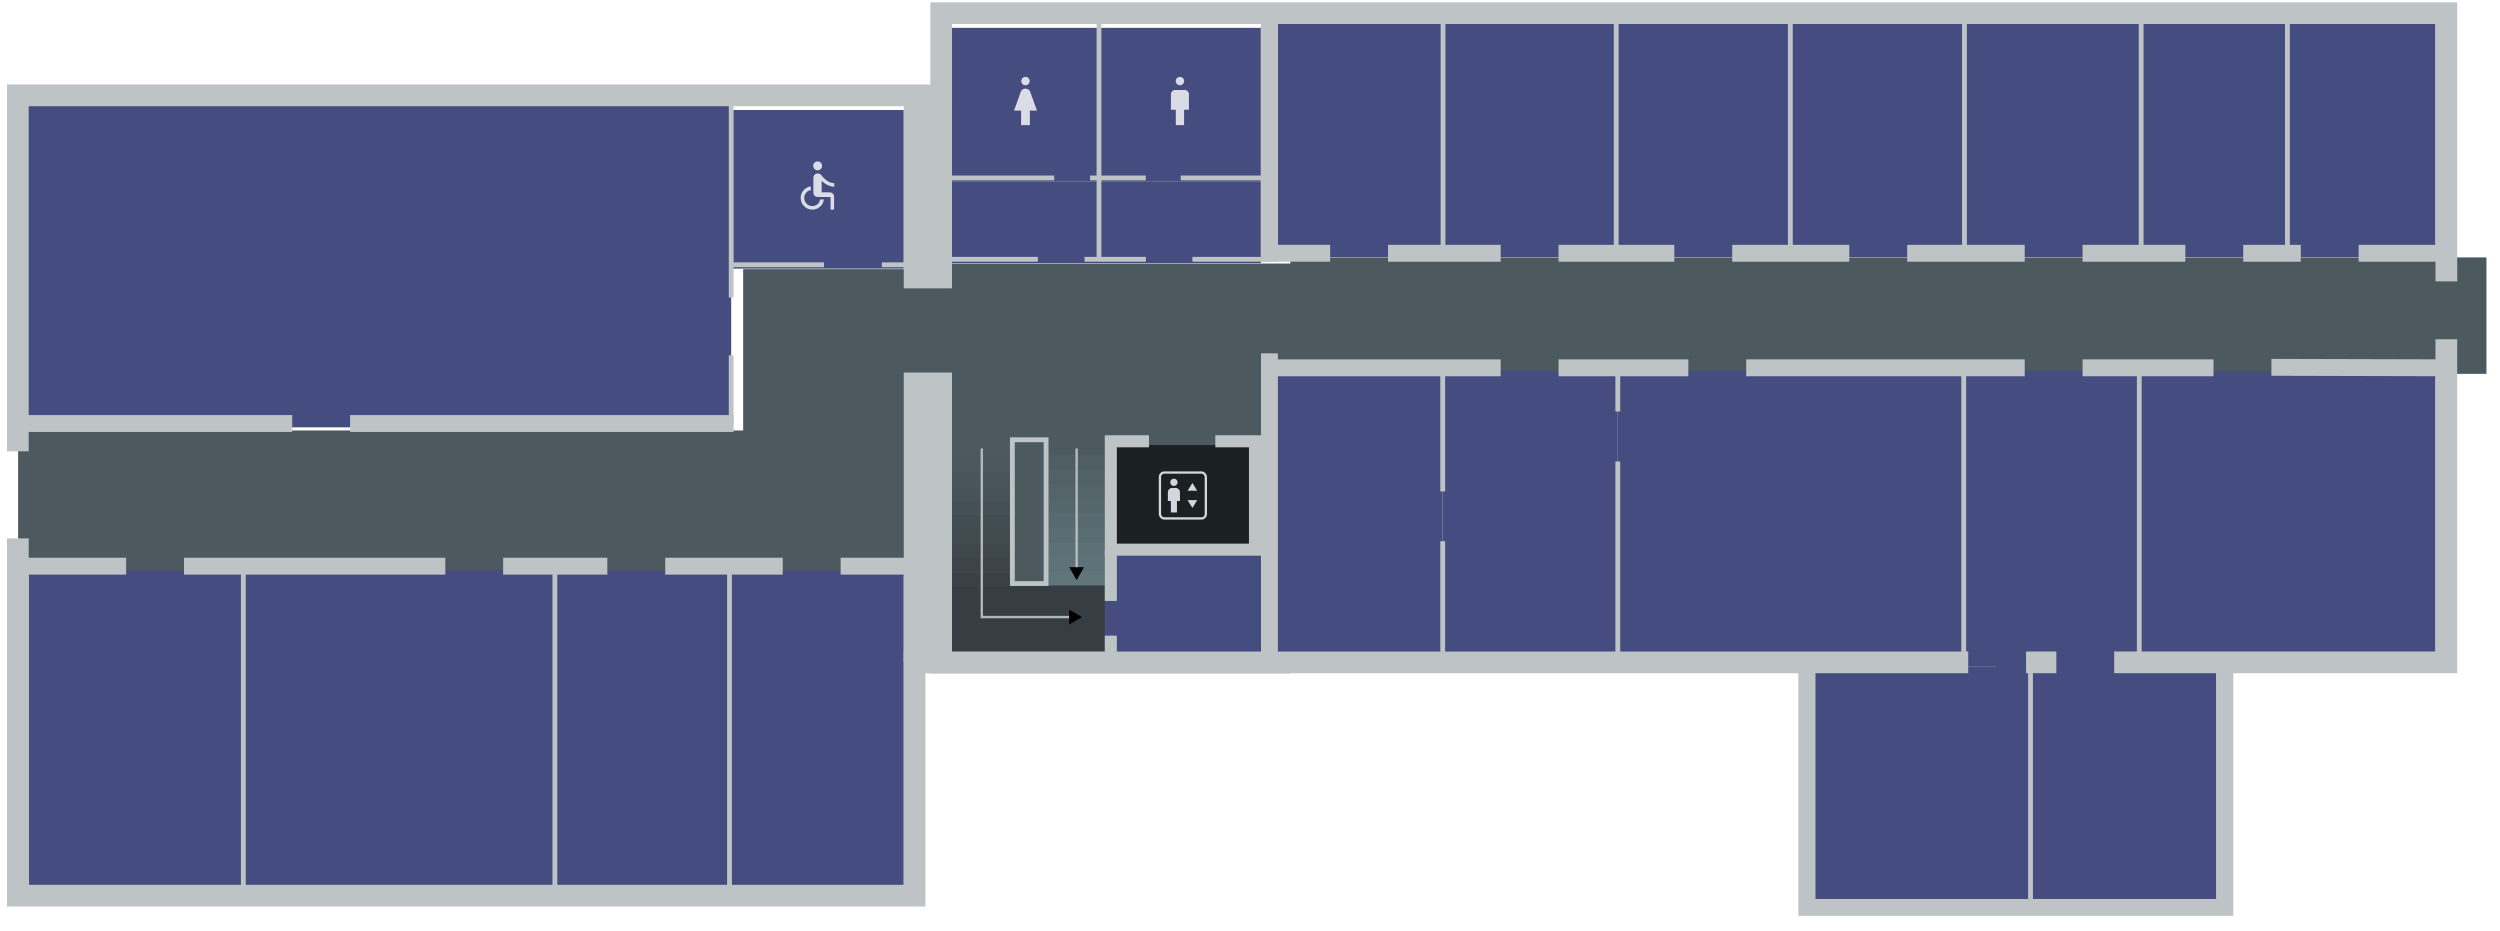 <svg width="5100" height="1900" viewBox="0 0 5100 1900" version="1.1" id="svg1" xml:space="preserve" xmlns="http://www.w3.org/2000/svg">
  <defs id="defs1">
    <marker style="overflow:visible" id="Triangle" refX="0" refY="0" orient="auto-start-reverse" markerWidth="1" markerHeight="1" viewBox="0 0 1 1" preserveAspectRatio="xMidYMid">
      <path transform="scale(0.5)" style="fill:context-stroke;fill-rule:evenodd;stroke:context-stroke;stroke-width:1pt" d="M 5.77,0 -2.88,5 V -5 Z" id="path597"/>
    </marker>
    <filter style="color-interpolation-filters:sRGB" id="filter391" x="-0.04" y="-0.227" width="1.08" height="1.387">
      <feFlood result="flood" flood-opacity="0.396" flood-color="rgb(0,0,0)" id="feFlood389"/>
      <feGaussianBlur result="blur" in="SourceGraphic" stdDeviation="2" id="feGaussianBlur389"/>
      <feOffset result="offset" in="blur" dx="0" dy="-2" id="feOffset389"/>
      <feComposite result="comp1" operator="in" in="flood" in2="offset" id="feComposite390"/>
      <feComposite result="comp2" operator="over" in="SourceGraphic" in2="comp1" id="feComposite391"/>
    </filter>
    <filter style="color-interpolation-filters:sRGB" id="filter393" x="-0.04" y="-0.227" width="1.08" height="1.387">
      <feFlood result="flood" flood-opacity="0.396" flood-color="rgb(0,0,0)" id="feFlood391"/>
      <feGaussianBlur result="blur" in="SourceGraphic" stdDeviation="2" id="feGaussianBlur391"/>
      <feOffset result="offset" in="blur" dx="0" dy="-2" id="feOffset391"/>
      <feComposite result="comp1" operator="in" in="flood" in2="offset" id="feComposite392"/>
      <feComposite result="comp2" operator="over" in="SourceGraphic" in2="comp1" id="feComposite393"/>
    </filter>
    <filter style="color-interpolation-filters:sRGB" id="filter395" x="-0.04" y="-0.227" width="1.08" height="1.387">
      <feFlood result="flood" flood-opacity="0.396" flood-color="rgb(0,0,0)" id="feFlood393"/>
      <feGaussianBlur result="blur" in="SourceGraphic" stdDeviation="2" id="feGaussianBlur393"/>
      <feOffset result="offset" in="blur" dx="0" dy="-2" id="feOffset393"/>
      <feComposite result="comp1" operator="in" in="flood" in2="offset" id="feComposite394"/>
      <feComposite result="comp2" operator="over" in="SourceGraphic" in2="comp1" id="feComposite395"/>
    </filter>
    <filter style="color-interpolation-filters:sRGB" id="filter397" x="-0.04" y="-0.227" width="1.08" height="1.387">
      <feFlood result="flood" flood-opacity="0.396" flood-color="rgb(0,0,0)" id="feFlood395"/>
      <feGaussianBlur result="blur" in="SourceGraphic" stdDeviation="2" id="feGaussianBlur395"/>
      <feOffset result="offset" in="blur" dx="0" dy="-2" id="feOffset395"/>
      <feComposite result="comp1" operator="in" in="flood" in2="offset" id="feComposite396"/>
      <feComposite result="comp2" operator="over" in="SourceGraphic" in2="comp1" id="feComposite397"/>
    </filter>
    <filter style="color-interpolation-filters:sRGB" id="filter399" x="-0.04" y="-0.227" width="1.08" height="1.387">
      <feFlood result="flood" flood-opacity="0.396" flood-color="rgb(0,0,0)" id="feFlood397"/>
      <feGaussianBlur result="blur" in="SourceGraphic" stdDeviation="2" id="feGaussianBlur397"/>
      <feOffset result="offset" in="blur" dx="0" dy="-2" id="feOffset397"/>
      <feComposite result="comp1" operator="in" in="flood" in2="offset" id="feComposite398"/>
      <feComposite result="comp2" operator="over" in="SourceGraphic" in2="comp1" id="feComposite399"/>
    </filter>
    <filter style="color-interpolation-filters:sRGB" id="filter401" x="-0.04" y="-0.227" width="1.08" height="1.387">
      <feFlood result="flood" flood-opacity="0.396" flood-color="rgb(0,0,0)" id="feFlood399"/>
      <feGaussianBlur result="blur" in="SourceGraphic" stdDeviation="2" id="feGaussianBlur399"/>
      <feOffset result="offset" in="blur" dx="0" dy="-2" id="feOffset399"/>
      <feComposite result="comp1" operator="in" in="flood" in2="offset" id="feComposite400"/>
      <feComposite result="comp2" operator="over" in="SourceGraphic" in2="comp1" id="feComposite401"/>
    </filter>
    <filter style="color-interpolation-filters:sRGB" id="filter403" x="-0.04" y="-0.227" width="1.08" height="1.387">
      <feFlood result="flood" flood-opacity="0.396" flood-color="rgb(0,0,0)" id="feFlood401"/>
      <feGaussianBlur result="blur" in="SourceGraphic" stdDeviation="2" id="feGaussianBlur401"/>
      <feOffset result="offset" in="blur" dx="0" dy="-2" id="feOffset401"/>
      <feComposite result="comp1" operator="in" in="flood" in2="offset" id="feComposite402"/>
      <feComposite result="comp2" operator="over" in="SourceGraphic" in2="comp1" id="feComposite403"/>
    </filter>
    <filter style="color-interpolation-filters:sRGB" id="filter405" x="-0.04" y="-0.227" width="1.08" height="1.387">
      <feFlood result="flood" flood-opacity="0.396" flood-color="rgb(0,0,0)" id="feFlood403"/>
      <feGaussianBlur result="blur" in="SourceGraphic" stdDeviation="2" id="feGaussianBlur403"/>
      <feOffset result="offset" in="blur" dx="0" dy="-2" id="feOffset403"/>
      <feComposite result="comp1" operator="in" in="flood" in2="offset" id="feComposite404"/>
      <feComposite result="comp2" operator="over" in="SourceGraphic" in2="comp1" id="feComposite405"/>
    </filter>
    <filter style="color-interpolation-filters:sRGB" id="filter407" x="-0.04" y="-0.227" width="1.08" height="1.387">
      <feFlood result="flood" flood-opacity="0.396" flood-color="rgb(0,0,0)" id="feFlood405"/>
      <feGaussianBlur result="blur" in="SourceGraphic" stdDeviation="2" id="feGaussianBlur405"/>
      <feOffset result="offset" in="blur" dx="0" dy="-2" id="feOffset405"/>
      <feComposite result="comp1" operator="in" in="flood" in2="offset" id="feComposite406"/>
      <feComposite result="comp2" operator="over" in="SourceGraphic" in2="comp1" id="feComposite407"/>
    </filter>
    <filter style="color-interpolation-filters:sRGB" id="filter409" x="-0.04" y="-0.227" width="1.08" height="1.387">
      <feFlood result="flood" flood-opacity="0.396" flood-color="rgb(0,0,0)" id="feFlood407"/>
      <feGaussianBlur result="blur" in="SourceGraphic" stdDeviation="2" id="feGaussianBlur407"/>
      <feOffset result="offset" in="blur" dx="0" dy="-2" id="feOffset407"/>
      <feComposite result="comp1" operator="in" in="flood" in2="offset" id="feComposite408"/>
      <feComposite result="comp2" operator="over" in="SourceGraphic" in2="comp1" id="feComposite409"/>
    </filter>
    <filter style="color-interpolation-filters:sRGB" id="filter411" x="-0.039" y="-0.227" width="1.079" height="1.387">
      <feFlood result="flood" flood-opacity="0.396" flood-color="rgb(0,0,0)" id="feFlood409"/>
      <feGaussianBlur result="blur" in="SourceGraphic" stdDeviation="2" id="feGaussianBlur409"/>
      <feOffset result="offset" in="blur" dx="0" dy="-2" id="feOffset409"/>
      <feComposite result="comp1" operator="in" in="flood" in2="offset" id="feComposite410"/>
      <feComposite result="comp2" operator="over" in="SourceGraphic" in2="comp1" id="feComposite411"/>
    </filter>
    <filter style="color-interpolation-filters:sRGB" id="filter413" x="-0.039" y="-0.227" width="1.079" height="1.387">
      <feFlood result="flood" flood-opacity="0.396" flood-color="rgb(0,0,0)" id="feFlood411"/>
      <feGaussianBlur result="blur" in="SourceGraphic" stdDeviation="2" id="feGaussianBlur411"/>
      <feOffset result="offset" in="blur" dx="0" dy="-2" id="feOffset411"/>
      <feComposite result="comp1" operator="in" in="flood" in2="offset" id="feComposite412"/>
      <feComposite result="comp2" operator="over" in="SourceGraphic" in2="comp1" id="feComposite413"/>
    </filter>
    <filter style="color-interpolation-filters:sRGB" id="filter415" x="-0.039" y="-0.227" width="1.079" height="1.387">
      <feFlood result="flood" flood-opacity="0.396" flood-color="rgb(0,0,0)" id="feFlood413"/>
      <feGaussianBlur result="blur" in="SourceGraphic" stdDeviation="2" id="feGaussianBlur413"/>
      <feOffset result="offset" in="blur" dx="0" dy="-2" id="feOffset413"/>
      <feComposite result="comp1" operator="in" in="flood" in2="offset" id="feComposite414"/>
      <feComposite result="comp2" operator="over" in="SourceGraphic" in2="comp1" id="feComposite415"/>
    </filter>
    <filter style="color-interpolation-filters:sRGB" id="filter417" x="-0.039" y="-0.227" width="1.079" height="1.387">
      <feFlood result="flood" flood-opacity="0.396" flood-color="rgb(0,0,0)" id="feFlood415"/>
      <feGaussianBlur result="blur" in="SourceGraphic" stdDeviation="2" id="feGaussianBlur415"/>
      <feOffset result="offset" in="blur" dx="0" dy="-2" id="feOffset415"/>
      <feComposite result="comp1" operator="in" in="flood" in2="offset" id="feComposite416"/>
      <feComposite result="comp2" operator="over" in="SourceGraphic" in2="comp1" id="feComposite417"/>
    </filter>
    <filter style="color-interpolation-filters:sRGB" id="filter419" x="-0.039" y="-0.227" width="1.079" height="1.387">
      <feFlood result="flood" flood-opacity="0.396" flood-color="rgb(0,0,0)" id="feFlood417"/>
      <feGaussianBlur result="blur" in="SourceGraphic" stdDeviation="2" id="feGaussianBlur417"/>
      <feOffset result="offset" in="blur" dx="0" dy="-2" id="feOffset417"/>
      <feComposite result="comp1" operator="in" in="flood" in2="offset" id="feComposite418"/>
      <feComposite result="comp2" operator="over" in="SourceGraphic" in2="comp1" id="feComposite419"/>
    </filter>
    <filter style="color-interpolation-filters:sRGB" id="filter421" x="-0.039" y="-0.227" width="1.079" height="1.387">
      <feFlood result="flood" flood-opacity="0.396" flood-color="rgb(0,0,0)" id="feFlood419"/>
      <feGaussianBlur result="blur" in="SourceGraphic" stdDeviation="2" id="feGaussianBlur419"/>
      <feOffset result="offset" in="blur" dx="0" dy="-2" id="feOffset419"/>
      <feComposite result="comp1" operator="in" in="flood" in2="offset" id="feComposite420"/>
      <feComposite result="comp2" operator="over" in="SourceGraphic" in2="comp1" id="feComposite421"/>
    </filter>
    <filter style="color-interpolation-filters:sRGB" id="filter423" x="-0.039" y="-0.227" width="1.079" height="1.387">
      <feFlood result="flood" flood-opacity="0.396" flood-color="rgb(0,0,0)" id="feFlood421"/>
      <feGaussianBlur result="blur" in="SourceGraphic" stdDeviation="2" id="feGaussianBlur421"/>
      <feOffset result="offset" in="blur" dx="0" dy="-2" id="feOffset421"/>
      <feComposite result="comp1" operator="in" in="flood" in2="offset" id="feComposite422"/>
      <feComposite result="comp2" operator="over" in="SourceGraphic" in2="comp1" id="feComposite423"/>
    </filter>
    <filter style="color-interpolation-filters:sRGB" id="filter425" x="-0.039" y="-0.227" width="1.079" height="1.387">
      <feFlood result="flood" flood-opacity="0.396" flood-color="rgb(0,0,0)" id="feFlood423"/>
      <feGaussianBlur result="blur" in="SourceGraphic" stdDeviation="2" id="feGaussianBlur423"/>
      <feOffset result="offset" in="blur" dx="0" dy="-2" id="feOffset423"/>
      <feComposite result="comp1" operator="in" in="flood" in2="offset" id="feComposite424"/>
      <feComposite result="comp2" operator="over" in="SourceGraphic" in2="comp1" id="feComposite425"/>
    </filter>
    <filter style="color-interpolation-filters:sRGB" id="filter427" x="-0.039" y="-0.227" width="1.079" height="1.387">
      <feFlood result="flood" flood-opacity="0.396" flood-color="rgb(0,0,0)" id="feFlood425"/>
      <feGaussianBlur result="blur" in="SourceGraphic" stdDeviation="2" id="feGaussianBlur425"/>
      <feOffset result="offset" in="blur" dx="0" dy="-2" id="feOffset425"/>
      <feComposite result="comp1" operator="in" in="flood" in2="offset" id="feComposite426"/>
      <feComposite result="comp2" operator="over" in="SourceGraphic" in2="comp1" id="feComposite427"/>
    </filter>
    <filter style="color-interpolation-filters:sRGB" id="filter429" x="-0.039" y="-0.227" width="1.079" height="1.387">
      <feFlood result="flood" flood-opacity="0.396" flood-color="rgb(0,0,0)" id="feFlood427"/>
      <feGaussianBlur result="blur" in="SourceGraphic" stdDeviation="2" id="feGaussianBlur427"/>
      <feOffset result="offset" in="blur" dx="0" dy="-2" id="feOffset427"/>
      <feComposite result="comp1" operator="in" in="flood" in2="offset" id="feComposite428"/>
      <feComposite result="comp2" operator="over" in="SourceGraphic" in2="comp1" id="feComposite429"/>
    </filter>
    <filter style="color-interpolation-filters:sRGB" id="filter15" x="-0.151" y="-0.072" width="1.302" height="1.144">
      <feFlood result="flood" flood-opacity="0.396" flood-color="rgb(0,0,0)" id="feFlood13"/>
      <feGaussianBlur result="blur" in="SourceGraphic" stdDeviation="3" id="feGaussianBlur13"/>
      <feOffset result="offset" in="blur" dx="0" dy="0" id="feOffset13"/>
      <feComposite result="comp1" operator="in" in="flood" in2="offset" id="feComposite14"/>
      <feComposite result="comp2" operator="over" in="SourceGraphic" in2="comp1" id="feComposite15"/>
    </filter>
    <filter style="color-interpolation-filters:sRGB" id="filter17" x="-0.193" y="-0.072" width="1.386" height="1.144">
      <feFlood result="flood" flood-opacity="0.396" flood-color="rgb(0,0,0)" id="feFlood15"/>
      <feGaussianBlur result="blur" in="SourceGraphic" stdDeviation="3" id="feGaussianBlur15"/>
      <feOffset result="offset" in="blur" dx="0" dy="0" id="feOffset15"/>
      <feComposite result="comp1" operator="in" in="flood" in2="offset" id="feComposite16"/>
      <feComposite result="comp2" operator="over" in="SourceGraphic" in2="comp1" id="feComposite17"/>
    </filter>
    <filter style="color-interpolation-filters:sRGB" id="filter65" x="-0.101" y="-0.101" width="1.202" height="1.202">
      <feFlood result="flood" flood-opacity="0.396" flood-color="rgb(0,0,0)" id="feFlood64"/>
      <feGaussianBlur result="blur" in="SourceGraphic" stdDeviation="3" id="feGaussianBlur64"/>
      <feOffset result="offset" in="blur" dx="0" dy="0" id="feOffset64"/>
      <feComposite result="comp1" operator="in" in="flood" in2="offset" id="feComposite64"/>
      <feComposite result="comp2" operator="over" in="SourceGraphic" in2="comp1" id="feComposite65"/>
    </filter>
    <filter style="color-interpolation-filters:sRGB" id="filter182" x="-0.103" y="-0.072" width="1.207" height="1.144">
      <feFlood result="flood" flood-opacity="0.396" flood-color="rgb(0,0,0)" id="feFlood181"/>
      <feGaussianBlur result="blur" in="SourceGraphic" stdDeviation="3" id="feGaussianBlur181"/>
      <feOffset result="offset" in="blur" dx="0" dy="0" id="feOffset181"/>
      <feComposite result="comp1" operator="in" in="flood" in2="offset" id="feComposite181"/>
      <feComposite result="comp2" operator="over" in="SourceGraphic" in2="comp1" id="feComposite182"/>
    </filter>
    <filter style="color-interpolation-filters:sRGB" id="filter476" x="-0.018" y="-0.16" width="1.037" height="1.387">
      <feFlood result="flood" flood-opacity="0.396" flood-color="rgb(0,0,0)" id="feFlood475"/>
      <feGaussianBlur result="blur" in="SourceGraphic" stdDeviation="2" id="feGaussianBlur475"/>
      <feOffset result="offset" in="blur" dx="0" dy="2" id="feOffset475"/>
      <feComposite result="comp1" operator="in" in="flood" in2="offset" id="feComposite475"/>
      <feComposite result="comp2" operator="over" in="SourceGraphic" in2="comp1" id="feComposite476"/>
    </filter>
    <filter style="color-interpolation-filters:sRGB" id="filter478" x="-0.018" y="-0.16" width="1.037" height="1.387">
      <feFlood result="flood" flood-opacity="0.396" flood-color="rgb(0,0,0)" id="feFlood476"/>
      <feGaussianBlur result="blur" in="SourceGraphic" stdDeviation="2" id="feGaussianBlur476"/>
      <feOffset result="offset" in="blur" dx="0" dy="2" id="feOffset476"/>
      <feComposite result="comp1" operator="in" in="flood" in2="offset" id="feComposite477"/>
      <feComposite result="comp2" operator="over" in="SourceGraphic" in2="comp1" id="feComposite478"/>
    </filter>
    <filter style="color-interpolation-filters:sRGB" id="filter480" x="-0.018" y="-0.16" width="1.037" height="1.387">
      <feFlood result="flood" flood-opacity="0.396" flood-color="rgb(0,0,0)" id="feFlood478"/>
      <feGaussianBlur result="blur" in="SourceGraphic" stdDeviation="2" id="feGaussianBlur478"/>
      <feOffset result="offset" in="blur" dx="0" dy="2" id="feOffset478"/>
      <feComposite result="comp1" operator="in" in="flood" in2="offset" id="feComposite479"/>
      <feComposite result="comp2" operator="over" in="SourceGraphic" in2="comp1" id="feComposite480"/>
    </filter>
    <filter style="color-interpolation-filters:sRGB" id="filter482" x="-0.018" y="-0.16" width="1.037" height="1.387">
      <feFlood result="flood" flood-opacity="0.396" flood-color="rgb(0,0,0)" id="feFlood480"/>
      <feGaussianBlur result="blur" in="SourceGraphic" stdDeviation="2" id="feGaussianBlur480"/>
      <feOffset result="offset" in="blur" dx="0" dy="2" id="feOffset480"/>
      <feComposite result="comp1" operator="in" in="flood" in2="offset" id="feComposite481"/>
      <feComposite result="comp2" operator="over" in="SourceGraphic" in2="comp1" id="feComposite482"/>
    </filter>
    <filter style="color-interpolation-filters:sRGB" id="filter484" x="-0.018" y="-0.079" width="1.037" height="1.19">
      <feFlood result="flood" flood-opacity="0.396" flood-color="rgb(0,0,0)" id="feFlood482"/>
      <feGaussianBlur result="blur" in="SourceGraphic" stdDeviation="2" id="feGaussianBlur482"/>
      <feOffset result="offset" in="blur" dx="0" dy="2" id="feOffset482"/>
      <feComposite result="comp1" operator="in" in="flood" in2="offset" id="feComposite483"/>
      <feComposite result="comp2" operator="over" in="SourceGraphic" in2="comp1" id="feComposite484"/>
    </filter>
    <filter style="color-interpolation-filters:sRGB" id="filter550" x="-0.039" y="-0.227" width="1.079" height="1.387">
      <feFlood result="flood" flood-opacity="0.396" flood-color="rgb(0,0,0)" id="feFlood549"/>
      <feGaussianBlur result="blur" in="SourceGraphic" stdDeviation="2" id="feGaussianBlur549"/>
      <feOffset result="offset" in="blur" dx="0" dy="-2" id="feOffset549"/>
      <feComposite result="comp1" operator="in" in="flood" in2="offset" id="feComposite549"/>
      <feComposite result="comp2" operator="over" in="SourceGraphic" in2="comp1" id="feComposite550"/>
    </filter>
    <filter style="color-interpolation-filters:sRGB" id="filter596" x="-0.039" y="-0.16" width="1.079" height="1.387">
      <feFlood result="flood" flood-opacity="1" flood-color="rgb(0,0,0)" id="feFlood595"/>
      <feGaussianBlur result="blur" in="SourceGraphic" stdDeviation="2" id="feGaussianBlur595"/>
      <feOffset result="offset" in="blur" dx="0" dy="2" id="feOffset595"/>
      <feComposite result="comp1" operator="in" in="flood" in2="offset" id="feComposite595"/>
      <feComposite result="comp2" operator="over" in="SourceGraphic" in2="comp1" id="feComposite596"/>
    </filter>
  </defs>
  <g id="floor_2" transform="matrix(40.994,0,0,40.994,1.002,-10010.757)" style="display:inline">
    <path style="font-variation-settings:'wdth' 70,'wght' 600;display:inline;fill:#4c5a5f;fill-opacity:1;stroke-width:.488" d="m 0.877,265.622 36.081,-10e-6 -6e-6,-8.028 h 9.948 v -0.278 l 17.286,-10e-6 -0.016,-0.305 59.534,2.7e-4 v 5.793 l -15.532,-0.003 1e-5,14.9 -8.879,-0.006 v -14.893 l -35.118,0.002 -3e-6,14.898 H 46.235 V 272.838 H 0.877 Z" id="path62"/>
    <g id="rooms_2" style="display:inline" transform="matrix(0.024,0,0,0.024,-0.024,255.987)">
      <rect style="font-variation-settings:'wdth' 70,'wght' 600;display:inline;fill:#454c7f;fill-opacity:1;stroke:none;stroke-width:8.972;stroke-linecap:butt;stroke-linejoin:miter;stroke-dasharray:none;stroke-opacity:1" id="ZU201" width="304.805" height="168.636" x="1973.902" y="-114.154"/>
      <rect style="font-variation-settings:'wdth' 70,'wght' 600;display:inline;fill:#454c7f;fill-opacity:1;stroke:none;stroke-width:12.344;stroke-linecap:butt;stroke-linejoin:miter;stroke-dasharray:none;stroke-opacity:1" id="ZU202" width="304.805" height="319.212" x="1973.902" y="-433.365"/>
      <rect style="font-variation-settings:'wdth' 70,'wght' 600;display:inline;fill:#454c7f;fill-opacity:1;stroke:none;stroke-width:9.415;stroke-linecap:butt;stroke-linejoin:miter;stroke-dasharray:none;stroke-opacity:1" id="ZU203" width="335.656" height="168.636" x="2278.707" y="-114.154"/>
      <rect style="font-variation-settings:'wdth' 70,'wght' 600;display:inline;fill:#454c7f;fill-opacity:1;stroke:none;stroke-width:12.954;stroke-linecap:butt;stroke-linejoin:miter;stroke-dasharray:none;stroke-opacity:1" id="ZU204" width="335.654" height="319.212" x="2278.707" y="-433.365"/>
      <rect style="font-variation-settings:'wdth' 70,'wght' 600;fill:#1b2022;fill-opacity:1;stroke:none;stroke-width:10.6;stroke-linecap:butt;stroke-linejoin:miter;stroke-dasharray:none;stroke-opacity:1" id="rect66" width="298.895" height="224.671" x="2303.225" y="431.855"/>
      <rect style="font-variation-settings:'wdth' 70,'wght' 600;display:inline;opacity:1;fill:#454c7f;fill-opacity:1;stroke-width:886.85;stroke-dasharray:none" id="ZU229" width="1479.121" height="680.466" x="36.968" y="-285.502"/>
      <rect style="font-variation-settings:'wdth' 70,'wght' 600;display:inline;fill:#454c7f;fill-opacity:1;stroke-width:303.233;stroke-dasharray:none" id="ZU233" width="357.811" height="328.861" x="1516.089" y="-263.002"/>
      <rect style="font-variation-settings:'wdth' 70,'wght' 600;display:inline;fill:#454c7f;fill-opacity:1;stroke-width:365.136;stroke-dasharray:none" id="ZU206" width="342.684" height="497.887" x="2649.366" y="-455.887"/>
      <rect style="font-variation-settings:'wdth' 70,'wght' 600;display:inline;fill:#454c7f;fill-opacity:1;stroke-width:373.786;stroke-dasharray:none" id="ZU207" width="359.11" height="497.887" x="2992.05" y="-455.887"/>
      <rect style="font-variation-settings:'wdth' 70,'wght' 600;display:inline;fill:#454c7f;fill-opacity:1;stroke-width:374.798;stroke-dasharray:none" id="ZU208" width="361.057" height="497.887" x="3351.161" y="-455.887"/>
      <rect style="font-variation-settings:'wdth' 70,'wght' 600;display:inline;fill:#454c7f;fill-opacity:1;stroke-width:374.798;stroke-dasharray:none" id="ZU209" width="361.057" height="497.887" x="3712.217" y="-455.887"/>
      <rect style="font-variation-settings:'wdth' 70,'wght' 600;display:inline;fill:#454c7f;fill-opacity:1;stroke-width:377.531;stroke-dasharray:none" id="ZU210" width="366.343" height="497.887" x="4073.274" y="-455.887"/>
      <rect style="font-variation-settings:'wdth' 70,'wght' 600;display:inline;fill:#454c7f;fill-opacity:1;stroke-width:343.52;stroke-dasharray:none" id="ZU211" width="303.321" height="497.869" x="4439.617" y="-455.887"/>
      <rect style="font-variation-settings:'wdth' 70,'wght' 600;display:inline;fill:#454c7f;fill-opacity:1;stroke-width:345.578;stroke-dasharray:none" id="ZU212" width="306.977" height="497.851" x="4742.939" y="-455.869"/>
      <rect style="font-variation-settings:'wdth' 70,'wght' 600;display:inline;fill:#454c7f;fill-opacity:1;stroke-width:391.202;stroke-dasharray:none" id="ZU116a_2" width="385.443" height="508.111" x="4210.222" y="890.22"/>
      <rect style="font-variation-settings:'wdth' 70,'wght' 600;display:inline;fill:#454c7f;fill-opacity:1;stroke-width:420.961;stroke-dasharray:none" id="ZU116b_2" width="446.425" height="507.987" x="3763.797" y="890.22"/>
      <rect style="font-variation-settings:'wdth' 70,'wght' 600;display:inline;fill:#454c7f;fill-opacity:1;stroke-width:541.28;stroke-dasharray:none" id="ZU214" width="614.209" height="610.443" x="4435.713" y="279.493"/>
      <rect style="font-variation-settings:'wdth' 70,'wght' 600;display:inline;fill:#454c7f;fill-opacity:1;stroke-width:417.498;stroke-dasharray:none" id="ZU216" width="364.222" height="612.433" x="4071.492" y="277.786"/>
      <rect style="font-variation-settings:'wdth' 70,'wght' 600;display:inline;fill:#454c7f;fill-opacity:1;stroke-width:585.757;stroke-dasharray:none" id="ZU217" width="717.288" height="612.15" x="3354.448" y="277.786"/>
      <rect style="font-variation-settings:'wdth' 70,'wght' 600;display:inline;fill:#454c7f;fill-opacity:1;stroke-width:416.712;stroke-dasharray:none" id="ZU219" width="363.02" height="612.15" x="2991.429" y="277.786"/>
      <rect style="font-variation-settings:'wdth' 70,'wght' 600;display:inline;fill:#454c7f;fill-opacity:1;stroke-width:403.79;stroke-dasharray:none" id="ZU220" width="341.808" height="610.443" x="2649.621" y="279.493"/>
      <rect style="font-variation-settings:'wdth' 70,'wght' 600;display:inline;fill:#454c7f;fill-opacity:1;stroke-width:255.859;stroke-dasharray:none" id="ZU222" width="358.919" height="233.41" x="2290.702" y="656.527"/>
      <rect style="font-variation-settings:'wdth' 70,'wght' 600;display:inline;fill:#454c7f;fill-opacity:1;stroke-width:439.159;stroke-dasharray:none" id="ZU223" width="361.296" height="683.119" x="1512.584" y="690.779"/>
      <rect style="font-variation-settings:'wdth' 70,'wght' 600;display:inline;fill:#454c7f;fill-opacity:1;stroke-width:439.639;stroke-dasharray:none" id="ZU224" width="362.086" height="683.119" x="1150.498" y="690.779"/>
      <rect style="font-variation-settings:'wdth' 70,'wght' 600;display:inline;fill:#454c7f;fill-opacity:1;stroke-width:587.212;stroke-dasharray:none" id="ZU225" width="645.966" height="683.119" x="504.531" y="690.779"/>
      <rect style="font-variation-settings:'wdth' 70,'wght' 600;display:inline;fill:#454c7f;fill-opacity:1;stroke-width:487.415;stroke-dasharray:none" id="ZU226" width="445.059" height="683.119" x="59.472" y="690.779"/>
    </g>
    <g id="g642" transform="matrix(0.024,0,0,0.024,-0.024,244.2)" style="display:inline">
      <rect style="font-variation-settings:'wdth' 70,'wght' 600;display:inline;fill:#4c5a5f;fill-opacity:1;stroke-width:5.471;stroke-dasharray:none;filter:url(#filter596)" id="rect620" width="121.706" height="30" x="2169.019" y="915"/>
      <rect style="font-variation-settings:'wdth' 70,'wght' 600;display:inline;fill:#4f5e63;fill-opacity:1;stroke-width:5.471;stroke-dasharray:none;filter:url(#filter413)" id="rect621" width="121.706" height="30" x="2169.019" y="945"/>
      <rect style="font-variation-settings:'wdth' 70,'wght' 600;display:inline;fill:#516166;fill-opacity:1;stroke-width:5.471;stroke-dasharray:none;filter:url(#filter415)" id="rect622" width="121.706" height="30" x="2169.019" y="975"/>
      <rect style="font-variation-settings:'wdth' 70,'wght' 600;display:inline;fill:#546469;fill-opacity:1;stroke-width:5.471;stroke-dasharray:none;filter:url(#filter417)" id="rect623" width="121.706" height="30" x="2169.019" y="1005"/>
      <rect style="font-variation-settings:'wdth' 70,'wght' 600;display:inline;fill:#56676c;fill-opacity:1;stroke-width:5.471;stroke-dasharray:none;filter:url(#filter419)" id="rect624" width="121.706" height="30" x="2169.019" y="1035"/>
      <rect style="font-variation-settings:'wdth' 70,'wght' 600;display:inline;fill:#586a6f;fill-opacity:1;stroke-width:5.471;stroke-dasharray:none;filter:url(#filter421)" id="rect625" width="121.706" height="30" x="2169.019" y="1065"/>
      <rect style="font-variation-settings:'wdth' 70,'wght' 600;display:inline;fill:#5a6d72;fill-opacity:1;stroke-width:5.471;stroke-dasharray:none;filter:url(#filter423)" id="rect626" width="121.706" height="30" x="2169.019" y="1095"/>
      <rect style="font-variation-settings:'wdth' 70,'wght' 600;display:inline;fill:#5c7075;fill-opacity:1;stroke-width:5.471;stroke-dasharray:none;filter:url(#filter425)" id="rect627" width="121.706" height="30" x="2169.019" y="1125"/>
      <rect style="font-variation-settings:'wdth' 70,'wght' 600;display:inline;fill:#5e7378;fill-opacity:1;stroke-width:5.471;stroke-dasharray:none;filter:url(#filter427)" id="rect628" width="121.706" height="30" x="2169.019" y="1155"/>
      <rect style="font-variation-settings:'wdth' 70,'wght' 600;display:inline;fill:#60767b;fill-opacity:1;stroke-width:5.471;stroke-dasharray:none;filter:url(#filter550)" id="rect629" width="121.706" height="30" x="2169.019" y="1185"/>
      <rect style="font-variation-settings:'wdth' 70,'wght' 600;display:inline;fill:#373e43;fill-opacity:1;stroke-width:14.393;stroke-dasharray:none" id="rect630" width="316.787" height="135.966" x="1973.915" y="1214.986"/>
      <rect style="font-variation-settings:'wdth' 70,'wght' 600;display:inline;fill:#3a4146;fill-opacity:1;stroke-width:5.436;stroke-dasharray:none;filter:url(#filter391)" id="rect631" width="120.172" height="30" x="-2094.087" y="-1214.986" transform="scale(-1)"/>
      <rect style="font-variation-settings:'wdth' 70,'wght' 600;display:inline;fill:#3c4449;fill-opacity:1;stroke-width:5.436;stroke-dasharray:none;filter:url(#filter393)" id="rect632" width="120.172" height="30" x="-2094.087" y="-1184.986" transform="scale(-1)"/>
      <rect style="font-variation-settings:'wdth' 70,'wght' 600;display:inline;fill:#3e474c;fill-opacity:1;stroke-width:5.436;stroke-dasharray:none;filter:url(#filter395)" id="rect633" width="120.172" height="30" x="-2094.087" y="-1154.986" transform="scale(-1)"/>
      <rect style="font-variation-settings:'wdth' 70,'wght' 600;display:inline;fill:#404a4f;fill-opacity:1;stroke-width:5.436;stroke-dasharray:none;filter:url(#filter397)" id="rect634" width="120.172" height="30" x="-2094.087" y="-1124.986" transform="scale(-1)"/>
      <rect style="font-variation-settings:'wdth' 70,'wght' 600;display:inline;fill:#424d52;fill-opacity:1;stroke-width:5.436;stroke-dasharray:none;filter:url(#filter399)" id="rect635" width="120.172" height="30" x="-2094.087" y="-1094.986" transform="scale(-1)"/>
      <rect style="font-variation-settings:'wdth' 70,'wght' 600;display:inline;fill:#445055;fill-opacity:1;stroke-width:5.436;stroke-dasharray:none;filter:url(#filter401)" id="rect636" width="120.172" height="30" x="-2094.087" y="-1064.986" transform="scale(-1)"/>
      <rect style="font-variation-settings:'wdth' 70,'wght' 600;display:inline;fill:#465358;fill-opacity:1;stroke-width:5.436;stroke-dasharray:none;filter:url(#filter403)" id="rect637" width="120.172" height="30" x="-2094.087" y="-1034.986" transform="scale(-1)"/>
      <rect style="font-variation-settings:'wdth' 70,'wght' 600;display:inline;fill:#48565b;fill-opacity:1;stroke-width:5.436;stroke-dasharray:none;filter:url(#filter405)" id="rect638" width="120.172" height="30" x="-2094.087" y="-1004.986" transform="scale(-1)"/>
      <rect style="font-variation-settings:'wdth' 70,'wght' 600;display:inline;fill:#4b595e;fill-opacity:1;stroke-width:5.436;stroke-dasharray:none;filter:url(#filter407)" id="rect639" width="120.172" height="30" x="-2094.087" y="-974.986" transform="scale(-1)"/>
      <rect style="font-variation-settings:'wdth' 70,'wght' 600;display:inline;fill:#4c5a5f;fill-opacity:1;stroke-width:5.436;stroke-dasharray:none;filter:url(#filter409)" id="rect640" width="120.172" height="30" x="-2094.087" y="-944.986" transform="scale(-1)"/>
      <rect style="font-variation-settings:'wdth' 70,'wght' 600;display:inline;fill:none;fill-opacity:1;stroke:#bec3c6;stroke-width:10;stroke-linecap:butt;stroke-linejoin:miter;stroke-dasharray:none;stroke-opacity:1" id="rect641" width="69.931" height="298.184" x="2099.087" y="911.82"/>
      <path style="font-variation-settings:'wdth' 70,'wght' 600;opacity:.9;fill:none;fill-opacity:1;stroke:#bec3c6;stroke-width:5;stroke-dasharray:none;stroke-opacity:1;marker-end:url(#Triangle)" d="m 2232.371,929.875 v 255.125" id="path641"/>
      <path style="font-variation-settings:'wdth' 70,'wght' 600;opacity:.9;fill:none;fill-opacity:1;stroke:#bec3c6;stroke-width:5;stroke-dasharray:none;stroke-opacity:1;marker-end:url(#Triangle)" d="m 2035.734,929.875 v 349.625 h 190" id="path642"/>
    </g>
    <g id="walls_2" transform="matrix(0.024,0,0,0.024,-0.024,244.2)" style="display:inline">
      <path style="font-variation-settings:'wdth' 70,'wght' 600;display:inline;fill:none;fill-opacity:1;stroke:#bec3c6;stroke-width:.854;stroke-linecap:butt;stroke-linejoin:miter;stroke-dasharray:none;stroke-opacity:1" d="M 0.849,265.622 H 14.755" id="path109" transform="matrix(40.994,0,0,40.994,1.002,-10010.758)"/>
      <path style="font-variation-settings:'wdth' 70,'wght' 600;display:inline;fill:none;fill-opacity:1;stroke:#bec3c6;stroke-width:.854;stroke-linecap:butt;stroke-linejoin:miter;stroke-dasharray:none;stroke-opacity:1" d="M 0.751,272.838 H 6.355" id="path110" transform="matrix(40.994,0,0,40.994,1.002,-10010.758)"/>
      <path style="font-variation-settings:'wdth' 70,'wght' 600;display:inline;fill:none;fill-opacity:1;stroke:#bec3c6;stroke-width:.854;stroke-linecap:butt;stroke-linejoin:miter;stroke-dasharray:none;stroke-opacity:1" d="M 9.282,272.838 H 22.498" id="path111" transform="matrix(40.994,0,0,40.994,1.002,-10010.758)"/>
      <path style="font-variation-settings:'wdth' 70,'wght' 600;display:inline;fill:none;fill-opacity:1;stroke:#bec3c6;stroke-width:.854;stroke-linecap:butt;stroke-linejoin:miter;stroke-dasharray:none;stroke-opacity:1" d="m 25.425,272.838 h 5.269" id="path112" transform="matrix(40.994,0,0,40.994,1.002,-10010.758)"/>
      <path style="font-variation-settings:'wdth' 70,'wght' 600;display:inline;fill:none;fill-opacity:1;stroke:#bec3c6;stroke-width:.854;stroke-linecap:butt;stroke-linejoin:miter;stroke-dasharray:none;stroke-opacity:1" d="m 33.621,272.838 h 5.945" id="path113" transform="matrix(40.994,0,0,40.994,1.002,-10010.758)"/>
      <path style="font-variation-settings:'wdth' 70,'wght' 600;display:inline;fill:none;fill-opacity:1;stroke:#bec3c6;stroke-width:.854;stroke-linecap:butt;stroke-linejoin:miter;stroke-dasharray:none;stroke-opacity:1" d="m 42.494,272.838 h 4.413" id="path114" transform="matrix(40.994,0,0,40.994,1.002,-10010.758)"/>
      <path style="font-variation-settings:'wdth' 70,'wght' 600;display:inline;fill:none;fill-opacity:1;stroke:#bec3c6;stroke-width:2.439;stroke-linecap:butt;stroke-linejoin:miter;stroke-dasharray:none;stroke-opacity:1" d="M 46.907,263.045 V 277.689" id="path115" transform="matrix(40.994,0,0,40.994,1.002,-10010.758)"/>
      <path style="font-variation-settings:'wdth' 70,'wght' 600;display:inline;fill:none;fill-opacity:1;stroke:#bec3c6;stroke-width:100;stroke-linecap:butt;stroke-linejoin:miter;stroke-dasharray:none;stroke-opacity:1" d="M 1923.901,202.721 V 597.922" id="path116"/>
      <path style="font-variation-settings:'wdth' 70,'wght' 600;display:inline;fill:none;fill-opacity:1;stroke:#bec3c6;stroke-width:.854;stroke-linecap:butt;stroke-linejoin:miter;stroke-dasharray:none;stroke-opacity:1" d="M 17.683,265.622 H 37.081" id="path119" transform="matrix(40.994,0,0,40.994,1.002,-10010.758)"/>
      <path style="font-variation-settings:'wdth' 70,'wght' 600;display:inline;fill:none;fill-opacity:1;stroke:#bec3c6;stroke-width:.244;stroke-linecap:butt;stroke-linejoin:miter;stroke-dasharray:none;stroke-opacity:1" d="m 36.959,262.174 v 3.472" id="path122" transform="matrix(40.994,0,0,40.994,1.002,-10010.758)"/>
      <path style="font-variation-settings:'wdth' 70,'wght' 600;display:inline;fill:none;fill-opacity:1;stroke:#bec3c6;stroke-width:.244;stroke-linecap:butt;stroke-linejoin:miter;stroke-dasharray:none;stroke-opacity:1" d="m 12.283,272.838 v 16.664" id="path123" transform="matrix(40.994,0,0,40.994,1.002,-10010.758)"/>
      <path style="font-variation-settings:'wdth' 70,'wght' 600;display:inline;fill:none;fill-opacity:1;stroke:#bec3c6;stroke-width:10;stroke-linecap:butt;stroke-linejoin:miter;stroke-dasharray:none;stroke-opacity:1" d="m 1150.498,1173.999 v 683.119" id="path124"/>
      <path style="font-variation-settings:'wdth' 70,'wght' 600;display:inline;fill:none;fill-opacity:1;stroke:#bec3c6;stroke-width:10;stroke-linecap:butt;stroke-linejoin:miter;stroke-dasharray:none;stroke-opacity:1" d="m 1512.584,1173.999 v 683.119" id="path125"/>
      <path style="font-variation-settings:'wdth' 70,'wght' 600;display:inline;fill:none;fill-opacity:1;stroke:#bec3c6;stroke-width:.854;stroke-linecap:butt;stroke-linejoin:miter;stroke-dasharray:none;stroke-opacity:1" d="m 105.312,262.805 h 6.623" id="path126" transform="matrix(40.994,0,0,40.994,1.002,-10010.758)"/>
      <path style="font-variation-settings:'wdth' 70,'wght' 600;display:inline;fill:none;fill-opacity:1;stroke:#bec3c6;stroke-width:.854;stroke-linecap:butt;stroke-linejoin:miter;stroke-dasharray:none;stroke-opacity:1" d="m 91.362,277.696 v 12.402 h 21.146 v -12.396" id="path127" transform="matrix(40.994,0,0,40.994,1.002,-10010.758)"/>
      <path style="font-variation-settings:'wdth' 70,'wght' 600;display:inline;fill:none;fill-opacity:1;stroke:#bec3c6;stroke-width:.854;stroke-linecap:butt;stroke-linejoin:miter;stroke-dasharray:none;stroke-opacity:1" d="M 88.298,262.805 H 102.385" id="path128" transform="matrix(40.994,0,0,40.994,1.002,-10010.758)"/>
      <path style="font-variation-settings:'wdth' 70,'wght' 600;display:inline;fill:none;fill-opacity:1;stroke:#bec3c6;stroke-width:.854;stroke-linecap:butt;stroke-linejoin:miter;stroke-dasharray:none;stroke-opacity:1" d="m 64.183,262.073 -2e-6,15.717" id="path129" transform="matrix(40.994,0,0,40.994,1.002,-10010.758)"/>
      <path style="font-variation-settings:'wdth' 70,'wght' 600;display:inline;fill:none;fill-opacity:1;stroke:#bec3c6;stroke-width:.854;stroke-linecap:butt;stroke-linejoin:miter;stroke-dasharray:none;stroke-opacity:1" d="m 114.863,262.781 8.848,0.024" id="path130" transform="matrix(40.994,0,0,40.994,1.002,-10010.758)"/>
      <path style="font-variation-settings:'wdth' 70,'wght' 600;display:inline;fill:none;fill-opacity:1;stroke:#bec3c6;stroke-width:.854;stroke-linecap:butt;stroke-linejoin:miter;stroke-dasharray:none;stroke-opacity:1" d="m 78.806,257.012 h 5.857" id="path131" transform="matrix(40.994,0,0,40.994,1.002,-10010.758)"/>
      <path style="font-variation-settings:'wdth' 70,'wght' 600;display:inline;fill:none;fill-opacity:1;stroke:#bec3c6;stroke-width:.854;stroke-linecap:butt;stroke-linejoin:miter;stroke-dasharray:none;stroke-opacity:1" d="m 70.181,257.012 h 5.698" id="path132" transform="matrix(40.994,0,0,40.994,1.002,-10010.758)"/>
      <path style="font-variation-settings:'wdth' 70,'wght' 600;display:inline;fill:none;fill-opacity:1;stroke:#bec3c6;stroke-width:.854;stroke-linecap:butt;stroke-linejoin:miter;stroke-dasharray:none;stroke-opacity:1" d="m 67.254,257.011 h -3.078 v -12.145" id="path133" transform="matrix(40.994,0,0,40.994,1.002,-10010.758)"/>
      <path style="font-variation-settings:'wdth' 70,'wght' 600;display:inline;fill:none;fill-opacity:1;stroke:#bec3c6;stroke-width:.854;stroke-linecap:butt;stroke-linejoin:miter;stroke-dasharray:none;stroke-opacity:1" d="M 87.59,257.012 H 93.513" id="path134" transform="matrix(40.994,0,0,40.994,1.002,-10010.758)"/>
      <path style="font-variation-settings:'wdth' 70,'wght' 600;display:inline;fill:none;fill-opacity:1;stroke:#bec3c6;stroke-width:.854;stroke-linecap:butt;stroke-linejoin:miter;stroke-dasharray:none;stroke-opacity:1" d="m 96.44,257.012 h 5.945" id="path135" transform="matrix(40.994,0,0,40.994,1.002,-10010.758)"/>
      <path style="font-variation-settings:'wdth' 70,'wght' 600;display:inline;fill:none;fill-opacity:1;stroke:#bec3c6;stroke-width:.854;stroke-linecap:butt;stroke-linejoin:miter;stroke-dasharray:none;stroke-opacity:1" d="m 105.312,257.012 h 5.198" id="path136" transform="matrix(40.994,0,0,40.994,1.002,-10010.758)"/>
      <path style="font-variation-settings:'wdth' 70,'wght' 600;display:inline;fill:none;fill-opacity:1;stroke:#bec3c6;stroke-width:.854;stroke-linecap:butt;stroke-linejoin:miter;stroke-dasharray:none;stroke-opacity:1" d="m 113.437,257.012 h 2.911" id="path137" transform="matrix(40.994,0,0,40.994,1.002,-10010.758)"/>
      <path style="font-variation-settings:'wdth' 70,'wght' 600;display:inline;fill:none;fill-opacity:1;stroke:#bec3c6;stroke-width:.854;stroke-linecap:butt;stroke-linejoin:miter;stroke-dasharray:none;stroke-opacity:1" d="m 119.276,257.012 h 4.54" id="path138" transform="matrix(40.994,0,0,40.994,1.002,-10010.758)"/>
      <path style="font-variation-settings:'wdth' 70,'wght' 600;display:inline;fill:none;fill-opacity:1;stroke:#bec3c6;stroke-width:.244;stroke-linecap:butt;stroke-linejoin:miter;stroke-dasharray:none;stroke-opacity:1" d="m 72.963,244.866 10e-7,12.145" id="path139" transform="matrix(40.994,0,0,40.994,1.002,-10010.758)"/>
      <path style="font-variation-settings:'wdth' 70,'wght' 600;display:inline;fill:none;fill-opacity:1;stroke:#bec3c6;stroke-width:.244;stroke-linecap:butt;stroke-linejoin:miter;stroke-dasharray:none;stroke-opacity:1" d="m 81.723,244.866 10e-7,12.145" id="path140" transform="matrix(40.994,0,0,40.994,1.002,-10010.758)"/>
      <path style="font-variation-settings:'wdth' 70,'wght' 600;display:inline;fill:none;fill-opacity:1;stroke:#bec3c6;stroke-width:.244;stroke-linecap:butt;stroke-linejoin:miter;stroke-dasharray:none;stroke-opacity:1" d="M 90.53,244.866 V 257.012" id="path141" transform="matrix(40.994,0,0,40.994,1.002,-10010.758)"/>
      <path style="font-variation-settings:'wdth' 70,'wght' 600;display:inline;fill:none;fill-opacity:1;stroke:#bec3c6;stroke-width:10;stroke-linecap:butt;stroke-linejoin:miter;stroke-dasharray:none;stroke-opacity:1" d="M 4073.274,27.351 V 525.22" id="path142"/>
      <path style="font-variation-settings:'wdth' 70,'wght' 600;display:inline;fill:none;fill-opacity:1;stroke:#bec3c6;stroke-width:.61;stroke-linecap:butt;stroke-linejoin:miter;stroke-dasharray:none;stroke-opacity:1" d="m 56.16,277.703 v -1.351" id="path143" transform="matrix(40.994,0,0,40.994,1.002,-10010.758)"/>
      <path style="font-variation-settings:'wdth' 70,'wght' 600;display:inline;fill:none;fill-opacity:1;stroke:#bec3c6;stroke-width:.244;stroke-linecap:butt;stroke-linejoin:miter;stroke-dasharray:none;stroke-opacity:1" d="M 108.274,244.866 V 257.012" id="path144" transform="matrix(40.994,0,0,40.994,1.002,-10010.758)"/>
      <path style="font-variation-settings:'wdth' 70,'wght' 600;display:inline;fill:none;fill-opacity:1;stroke:#bec3c6;stroke-width:.244;stroke-linecap:butt;stroke-linejoin:miter;stroke-dasharray:none;stroke-opacity:1" d="M 115.673,244.867 V 257.012" id="path145" transform="matrix(40.994,0,0,40.994,1.002,-10010.758)"/>
      <path style="font-variation-settings:'wdth' 70,'wght' 600;display:inline;fill:none;fill-opacity:1;stroke:#bec3c6;stroke-width:.244;stroke-linecap:butt;stroke-linejoin:miter;stroke-dasharray:none;stroke-opacity:1" d="m 72.948,271.576 v 6.127" id="path146" transform="matrix(40.994,0,0,40.994,1.002,-10010.758)"/>
      <path style="font-variation-settings:'wdth' 70,'wght' 600;display:inline;fill:none;fill-opacity:1;stroke:#bec3c6;stroke-width:.244;stroke-linecap:butt;stroke-linejoin:miter;stroke-dasharray:none;stroke-opacity:1" d="m 81.803,267.543 v 10.16" id="path147" transform="matrix(40.994,0,0,40.994,1.002,-10010.758)"/>
      <path style="font-variation-settings:'wdth' 70,'wght' 600;display:inline;fill:none;fill-opacity:1;stroke:#bec3c6;stroke-width:10;stroke-linecap:butt;stroke-linejoin:miter;stroke-dasharray:none;stroke-opacity:1" d="M 4071.736,765.171 V 1373.44" id="path148"/>
      <path style="font-variation-settings:'wdth' 70,'wght' 600;display:inline;fill:none;fill-opacity:1;stroke:#bec3c6;stroke-width:.244;stroke-linecap:butt;stroke-linejoin:miter;stroke-dasharray:none;stroke-opacity:1" d="m 108.179,262.805 v 14.897" id="path149" transform="matrix(40.994,0,0,40.994,1.002,-10010.758)"/>
      <path style="font-variation-settings:'wdth' 70,'wght' 600;display:inline;fill:none;fill-opacity:1;stroke:#bec3c6;stroke-width:1.098;stroke-linecap:butt;stroke-linejoin:miter;stroke-dasharray:none;stroke-opacity:1" d="m 102.453,277.702 h 1.531" id="path152" transform="matrix(40.994,0,0,40.994,1.002,-10010.758)"/>
      <path style="font-variation-settings:'wdth' 70,'wght' 600;display:inline;fill:none;fill-opacity:1;stroke:#bec3c6;stroke-width:1.098;stroke-linecap:butt;stroke-linejoin:miter;stroke-dasharray:none;stroke-opacity:1" d="m 106.911,277.702 h 16.799 v -16.342" id="path153" transform="matrix(40.994,0,0,40.994,1.002,-10010.758)"/>
      <path style="font-variation-settings:'wdth' 70,'wght' 600;display:inline;fill:none;fill-opacity:1;stroke:#bec3c6;stroke-width:.244;stroke-linecap:butt;stroke-linejoin:miter;stroke-dasharray:none;stroke-opacity:1" d="m 102.678,277.702 v 12.396" id="path154" transform="matrix(40.994,0,0,40.994,1.002,-10010.758)"/>
      <path style="font-variation-settings:'wdth' 70,'wght' 600;display:inline;fill:none;fill-opacity:1;stroke:#bec3c6;stroke-width:.244;stroke-linecap:butt;stroke-linejoin:miter;stroke-dasharray:none;stroke-opacity:1" d="m 36.959,257.594 h 4.694" id="path155" transform="matrix(40.994,0,0,40.994,1.002,-10010.758)"/>
      <path style="font-variation-settings:'wdth' 70,'wght' 600;display:inline;fill:none;fill-opacity:1;stroke:#bec3c6;stroke-width:.244;stroke-linecap:butt;stroke-linejoin:miter;stroke-dasharray:none;stroke-opacity:1" d="m 44.579,257.594 h 2.327" id="path156" transform="matrix(40.994,0,0,40.994,1.002,-10010.758)"/>
      <path style="font-variation-settings:'wdth' 70,'wght' 600;display:inline;fill:none;fill-opacity:1;stroke:#bec3c6;stroke-width:.244;stroke-linecap:butt;stroke-linejoin:miter;stroke-dasharray:none;stroke-opacity:1" d="m 47.526,257.316 h 4.944" id="path157" transform="matrix(40.994,0,0,40.994,1.002,-10010.758)"/>
      <path style="font-variation-settings:'wdth' 70,'wght' 600;display:inline;fill:none;fill-opacity:1;stroke:#bec3c6;stroke-width:.244;stroke-linecap:butt;stroke-linejoin:miter;stroke-dasharray:none;stroke-opacity:1" d="m 47.112,253.202 h 6.185" id="path158" transform="matrix(40.994,0,0,40.994,1.002,-10010.758)"/>
      <path style="font-variation-settings:'wdth' 70,'wght' 600;display:inline;fill:none;fill-opacity:1;stroke:#bec3c6;stroke-width:.244;stroke-linecap:butt;stroke-linejoin:miter;stroke-dasharray:none;stroke-opacity:1" d="m 59.694,253.202 h 4.572" id="path159" transform="matrix(40.994,0,0,40.994,1.002,-10010.758)"/>
      <path style="font-variation-settings:'wdth' 70,'wght' 600;display:inline;fill:none;fill-opacity:1;stroke:#bec3c6;stroke-width:.244;stroke-linecap:butt;stroke-linejoin:miter;stroke-dasharray:none;stroke-opacity:1" d="m 55.11,253.202 h 2.819" id="path160" transform="matrix(40.994,0,0,40.994,1.002,-10010.758)"/>
      <path style="font-variation-settings:'wdth' 70,'wght' 600;display:inline;fill:none;fill-opacity:1;stroke:#bec3c6;stroke-width:.244;stroke-linecap:butt;stroke-linejoin:miter;stroke-dasharray:none;stroke-opacity:1" d="m 54.833,257.316 h 3.101" id="path161" transform="matrix(40.994,0,0,40.994,1.002,-10010.758)"/>
      <path style="font-variation-settings:'wdth' 70,'wght' 600;display:inline;fill:none;fill-opacity:1;stroke:#bec3c6;stroke-width:.244;stroke-linecap:butt;stroke-linejoin:miter;stroke-dasharray:none;stroke-opacity:1" d="m 60.285,257.316 h 4.283" id="path162" transform="matrix(40.994,0,0,40.994,1.002,-10010.758)"/>
      <path style="font-variation-settings:'wdth' 70,'wght' 600;display:inline;fill:none;fill-opacity:1;stroke:#bec3c6;stroke-width:.244;stroke-linecap:butt;stroke-linejoin:miter;stroke-dasharray:none;stroke-opacity:1" d="m 55.562,244.867 v 12.409" id="path163" transform="matrix(40.994,0,0,40.994,1.002,-10010.758)"/>
      <path style="font-variation-settings:'wdth' 70,'wght' 600;display:inline;fill:none;fill-opacity:1;stroke:#bec3c6;stroke-width:.61;stroke-linecap:butt;stroke-linejoin:miter;stroke-dasharray:none;stroke-opacity:1" d="m 61.446,266.522 h 2.006 v 5.481 h -7.292 v -5.481 h 1.931" id="path164" transform="matrix(40.994,0,0,40.994,1.002,-10010.758)"/>
      <path style="font-variation-settings:'wdth' 70,'wght' 600;display:inline;fill:none;fill-opacity:1;stroke:#bec3c6;stroke-width:25;stroke-linecap:butt;stroke-linejoin:miter;stroke-dasharray:none;stroke-opacity:1" d="m 2303.224,1139.75 v 106.294" id="path165"/>
      <path style="font-variation-settings:'wdth' 70,'wght' 600;display:inline;fill:none;fill-opacity:1;stroke:#bec3c6;stroke-width:1.094;stroke-linecap:butt;stroke-linejoin:miter;stroke-dasharray:none;stroke-opacity:1" d="M 123.651,15.681 V 2.155 H 47.744 v 4.144 H 1.181 V 24.251" id="path166" transform="matrix(41.116,0,0,41.116,-11.575,-61.27)"/>
      <path style="font-variation-settings:'wdth' 70,'wght' 600;display:inline;fill:none;fill-opacity:1;stroke:#bec3c6;stroke-width:1.094;stroke-linecap:butt;stroke-linejoin:miter;stroke-dasharray:none;stroke-opacity:1" d="M 99.538,34.895 H 46.404 V 46.659 H 1.181 V 28.642" id="path167" transform="matrix(41.116,0,0,41.116,-11.575,-61.27)"/>
      <path style="font-variation-settings:'wdth' 70,'wght' 600;display:inline;fill:none;fill-opacity:1;stroke:#bec3c6;stroke-width:35;stroke-linecap:butt;stroke-linejoin:miter;stroke-dasharray:none;stroke-opacity:1" d="m 2632.121,762.713 h 479.484" id="path168"/>
      <path style="font-variation-settings:'wdth' 70,'wght' 600;display:inline;fill:none;fill-opacity:1;stroke:#bec3c6;stroke-width:10;stroke-linecap:butt;stroke-linejoin:miter;stroke-dasharray:none;stroke-opacity:1" d="M 1516.089,197.718 V 616.84" id="path178"/>
      <path style="font-variation-settings:'wdth' 70,'wght' 600;display:inline;fill:none;fill-opacity:1;stroke:#bec3c6;stroke-width:35;stroke-linecap:butt;stroke-linejoin:miter;stroke-dasharray:none;stroke-opacity:1" d="m 3231.606,762.713 h 269.084" id="path179"/>
      <path style="font-variation-settings:'wdth' 70,'wght' 600;display:inline;fill:none;fill-opacity:1;stroke:#bec3c6;stroke-width:10;stroke-linecap:butt;stroke-linejoin:miter;stroke-dasharray:none;stroke-opacity:1" d="M 2991.429,762.713 V 1019" id="path180"/>
      <path style="font-variation-settings:'wdth' 70,'wght' 600;display:inline;fill:none;fill-opacity:1;stroke:#bec3c6;stroke-width:10;stroke-linecap:butt;stroke-linejoin:miter;stroke-dasharray:none;stroke-opacity:1" d="m 3354.449,762.713 v 90.534" id="path181"/>
    </g>
    <g id="icons_2" transform="matrix(0.024,0,0,0.024,-0.024,244.2)">
      <path d="m 2437.985,259.461 v -31.865 h -10.104 v -32.254 q 0,-3.562 2.558,-6.12 2.558,-2.558 6.12,-2.558 h 19.948 q 3.562,0 6.12,2.558 2.558,2.558 2.558,6.12 v 32.254 h -10.104 v 31.865 z m 8.56,-82.642 q -3.689,0 -6.189,-2.554 -2.5,-2.555 -2.5,-6.114 0,-3.689 2.49,-6.189 2.49,-2.5 6.179,-2.5 3.689,0 6.189,2.49 2.5,2.49 2.5,6.179 0,3.56 -2.49,6.124 -2.49,2.565 -6.179,2.565 z" id="path172" style="fill:#fff;fill-opacity:.799;stroke-width:.13;filter:url(#filter17)"/>
      <path d="m 2117.237,259.461 v -30.052 h -14.767 l 14.21,-39.446 q 1.121,-2.898 3.837,-4.589 2.716,-1.691 5.788,-1.691 3.072,0 5.788,1.691 2.716,1.691 3.854,4.578 l 14.192,39.457 h -14.767 v 30.052 z m 9.078,-82.642 q -3.689,0 -6.189,-2.55 -2.5,-2.55 -2.5,-6.118 0,-3.689 2.49,-6.189 2.49,-2.5 6.179,-2.5 3.689,0 6.189,2.49 2.5,2.49 2.5,6.114 0,3.624 -2.49,6.189 -2.49,2.565 -6.179,2.565 z" id="path173" style="fill:#fff;fill-opacity:.803;stroke-width:.13;filter:url(#filter15)"/>
      <g id="g176" style="filter:url(#filter65)">
        <rect style="font-variation-settings:'wdth' 70,'wght' 600;fill:none;fill-opacity:1;stroke:#d5d6dd;stroke-width:4.788;stroke-linejoin:miter;stroke-dasharray:none;stroke-opacity:1" id="rect175" width="95.212" height="95.212" x="2405.067" y="979.805" ry="9.141"/>
        <path d="m 2427.751,1062.613 h 12.617 v -23.832 h 6.231 v -17.757 c 0,-2.634 -0.899,-4.85 -2.698,-6.648 -1.798,-1.798 -4.066,-2.698 -6.804,-2.698 h -6.231 c -2.737,0 -4.979,0.899 -6.726,2.698 -1.747,1.798 -2.62,4.014 -2.62,6.648 v 17.757 h 6.23 z m 6.196,-54.984 c 2.148,0 3.963,-0.703 5.444,-2.11 1.482,-1.406 2.223,-3.236 2.223,-5.487 0,-2.148 -0.729,-3.937 -2.188,-5.367 -1.458,-1.43 -3.261,-2.145 -5.41,-2.145 -2.148,0 -3.937,0.703 -5.367,2.11 -1.43,1.406 -2.145,3.184 -2.145,5.332 0,2.252 0.703,4.093 2.11,5.522 1.406,1.43 3.184,2.145 5.332,2.145 z m 28.384,9.969 h 20.093 l -9.969,-16.199 z m 10.125,35.67 9.969,-16.199 h -20.093 z" id="path176" style="fill:#d5d6dd;fill-opacity:1;stroke:none;stroke-width:0;stroke-dasharray:none"/>
      </g>
      <path d="m 1695.385,353.112 q -3.947,0 -6.595,-2.724 -2.647,-2.724 -2.647,-6.498 0,-3.822 2.637,-6.532 2.637,-2.71 6.584,-2.71 3.774,0 6.508,2.7 2.734,2.7 2.734,6.522 0,3.774 -2.724,6.508 -2.724,2.734 -6.498,2.734 z m 26.742,81.537 v -24.961 q 0,-0.578 -0.337,-0.915 -0.337,-0.337 -0.915,-0.337 h -25.404 q -3.832,0 -6.426,-2.656 -2.594,-2.656 -2.594,-6.315 v -30.574 q 0,-3.832 2.527,-6.503 2.527,-2.671 6.458,-2.671 2.024,0 4.254,0.943 2.231,0.943 4.762,4.178 4.611,6.161 11.046,10.416 6.435,4.255 14.329,4.717 v 7.306 q -7.191,-0.385 -13.655,-3.485 -6.464,-3.1 -12.462,-8.597 v 23.691 h 16.702 q 3.755,0 6.388,2.632 2.632,2.632 2.632,6.34 v 26.79 z m -37.447,0 q -10.406,0 -17.462,-7.056 -7.056,-7.056 -7.056,-17.462 0,-8.635 5.824,-15.383 5.824,-6.748 15.248,-8.404 v 8.134 q -6.19,0.654 -9.94,5.376 -3.749,4.722 -3.749,10.276 0,7.345 4.832,12.279 4.833,4.934 12.303,4.934 5.555,0 10.252,-3.75 4.698,-3.75 5.275,-9.939 h 8.134 q -1.483,9.299 -8.255,15.147 -6.772,5.848 -15.407,5.848 z" id="path1-9" style="fill:#fff;fill-opacity:.803;stroke-width:.125;stroke-dasharray:none;filter:url(#filter182)"/>
    </g>
  </g>
</svg>
